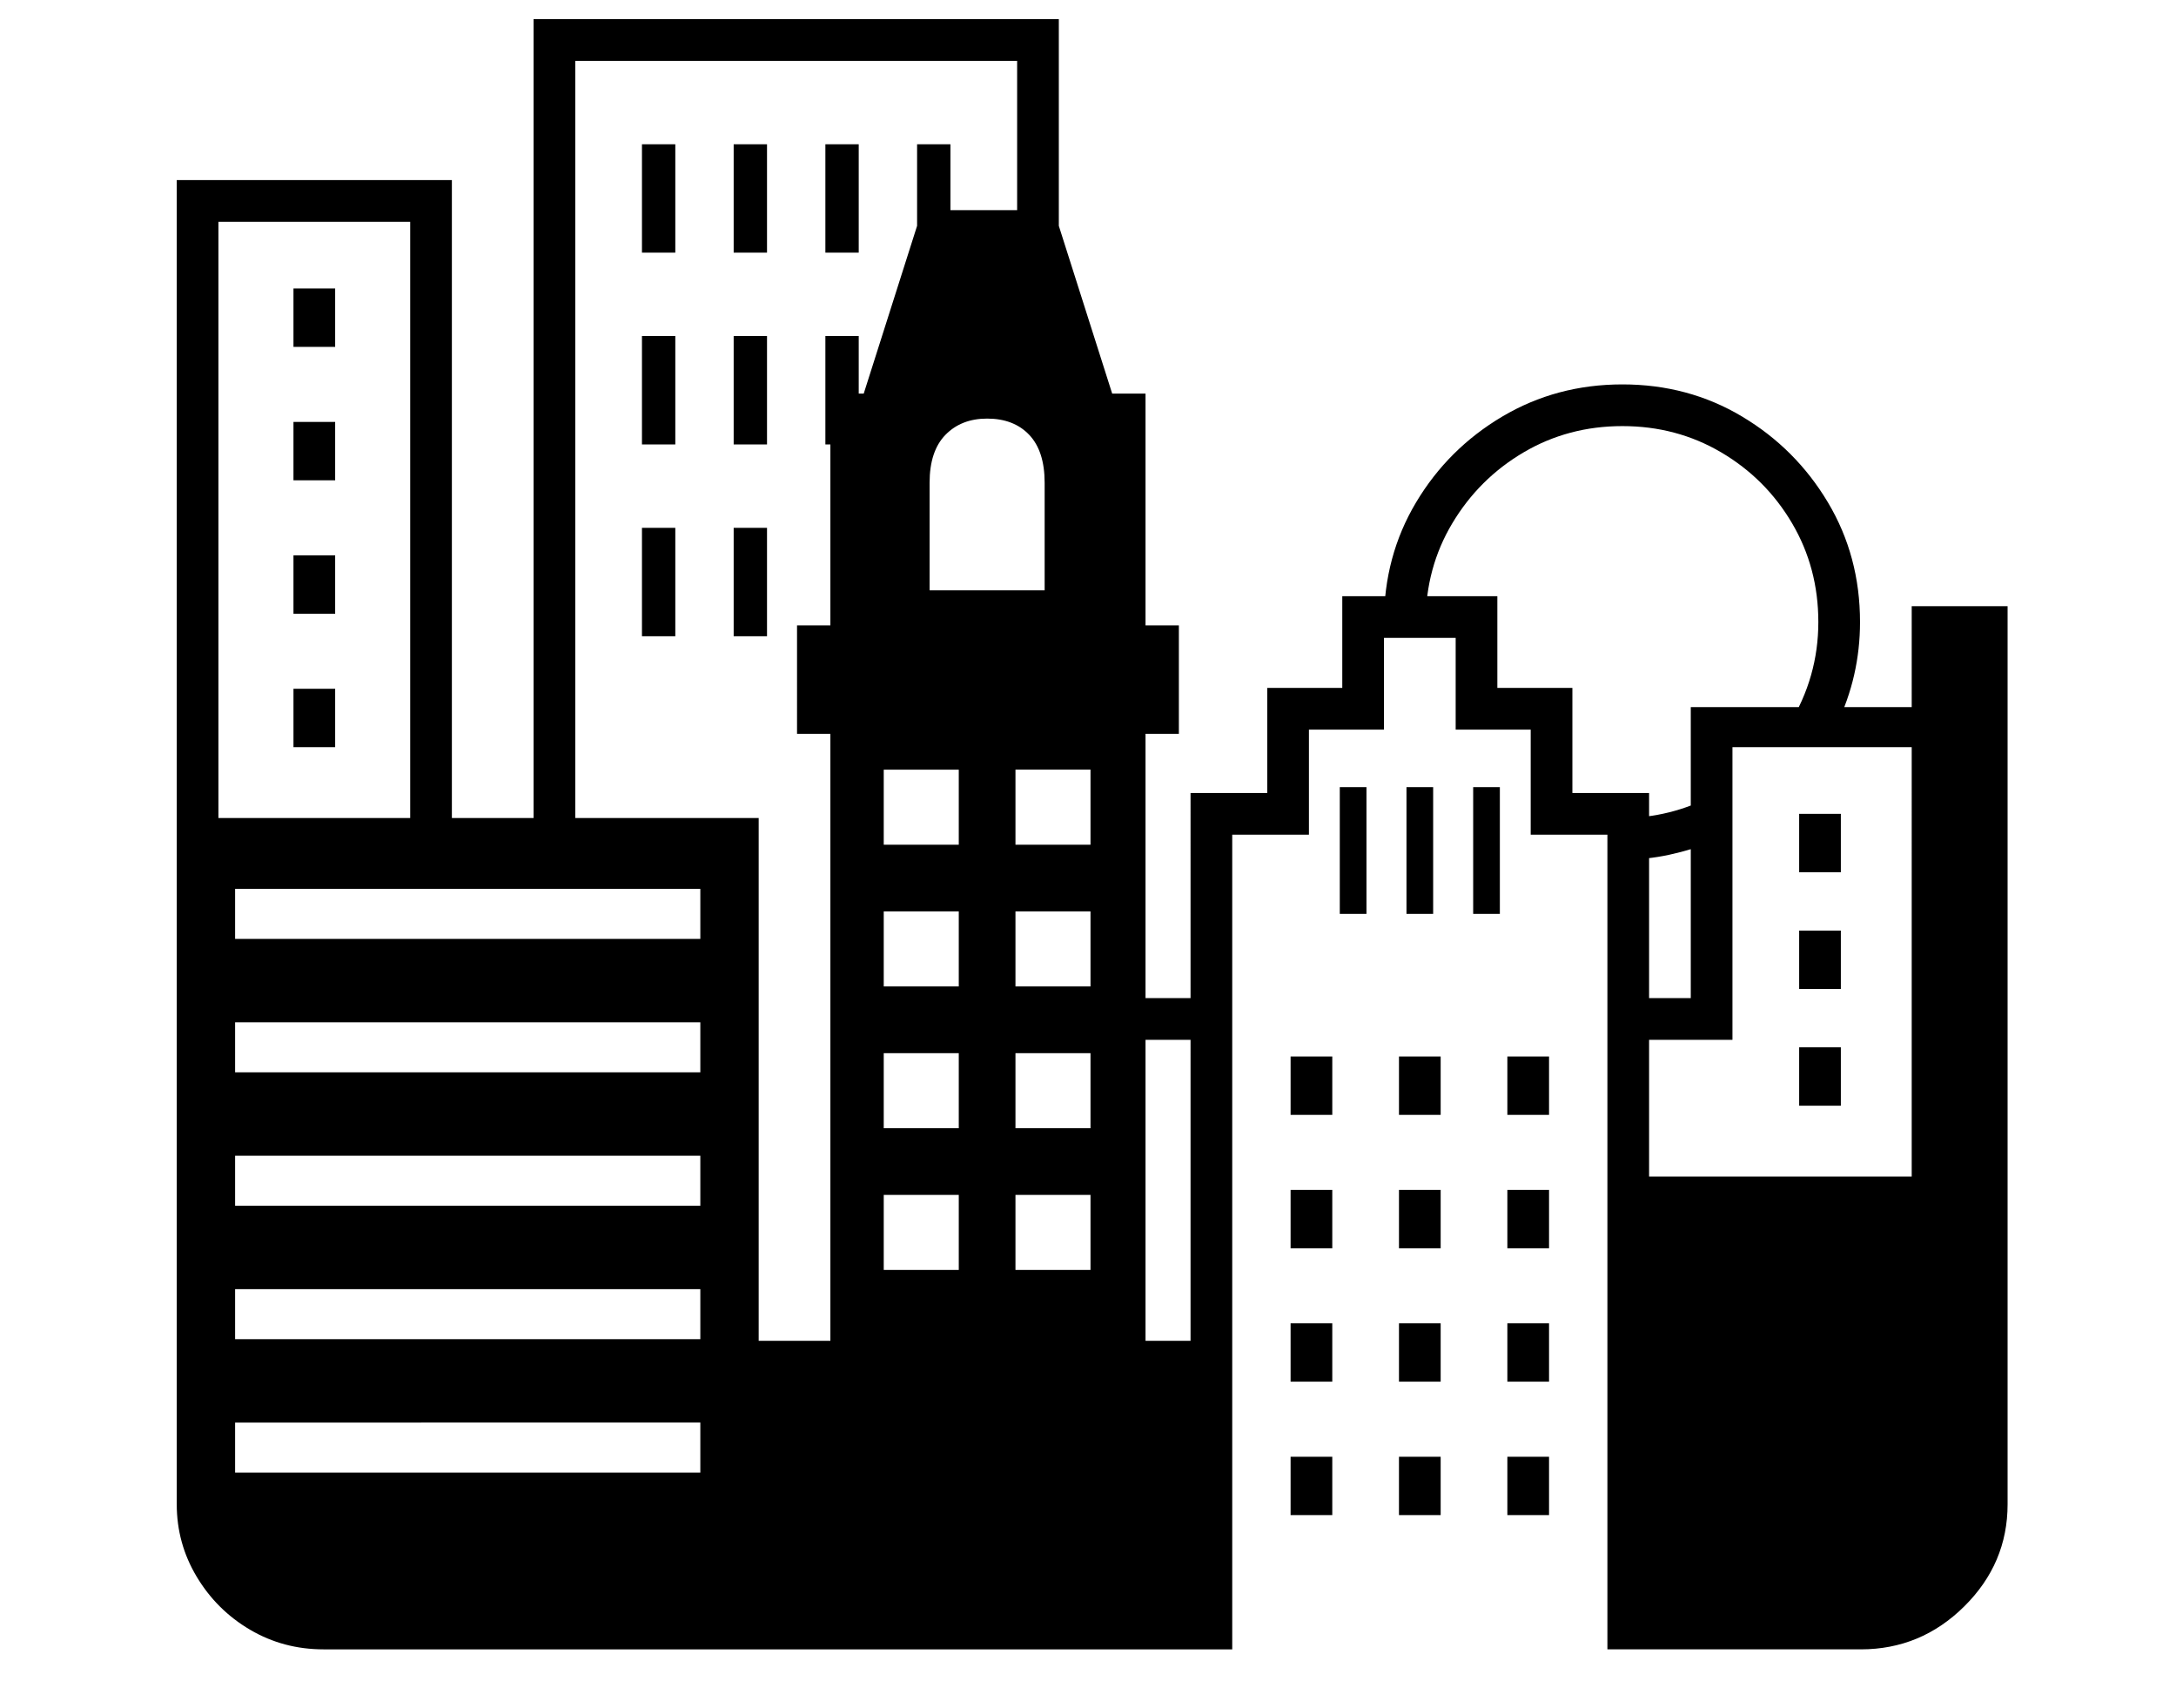 <svg xmlns="http://www.w3.org/2000/svg" viewBox="-10 0 2610 2048"><path d="M378 1978q-48 0-88-23.5t-64-63.5-24-87V981h698v627h86V880h-40V750h40V472h40l70-220h158l70 220h40v278h40v130h-40v728h54V951h92V825h90V715h186v110h90v126h92v460h315V727h115v1077q0 71-52 122.5t-124 51.5h-304v-977h-92V875h-90V765h-86v110h-90v126h-92v977zm-106-212h558v-60H272zm0-160h558v-60H272zm0-160h558v-60H272zm0-160h558v-60H272zm0-160h558v-60H272zm70-230v-70h50v70zm708 627h90v-90h-90zM342 736v-70h50v70zm-140 280V216h330v800h-50V266H252v750zm1006 507h90v-90h-90zm330 294v-70h50v70zm-488-464h90v-90h-90zM342 576v-70h50v70zm1326 1241v-70h50v70zm-130-160v-70h50v70zm-330-304h90v-90h-90zm-158-170h90v-90h-90zM342 416v-70h50v70zm1456 1401v-70h50v70zm-130-160v-70h50v70zM760 763V633h40v130zm778 734v-70h50v70zm-330-314h90v-90h-90zm-158-170h90v-90h-90zm284 234v-50h109v50zM870 763V633h40v130zm928 894v-70h50v70zm-130-160v-70h50v70zm-130-160v-70h50v70zm-330-324h90v-90h-90zM760 533V403h40v130zm1038 964v-70h50v70zm-130-160v-70h50v70zM870 533V403h40v130zm-240 481V23h630v303h-50V73H680v941zm1168 323v-70h50v70zM980 533V403h40v130zM760 303V173h40v130zm345 405h138V579q0-38-18.5-57.5T1174 502q-31 0-50 19.5t-19 57.5zm492 388V944h32v152zM870 303V173h40v130zm807 793V944h32v152zm80 0V944h32v152zM980 303V173h40v130zm110 0V173h40v130zm1058 1023v-70h50v70zm-212-295v-50q57 0 109-27v55q-25 10-52.5 16t-56.5 6zm212 155v-70h50v70zm-209 61v-50h79V848h272v48h-222v351zm209-201v-70h50v70zm-12-177q35-57 35-123 0-65-31.5-118.5t-85-85T1936 511t-118.5 31.5-85.5 85-32 118.5v6h-50v-6q0-79 38.5-143.5t103.5-103 144-38.5 143.5 38.5 103 103T2221 746q0 65-28 123z"/></svg>
